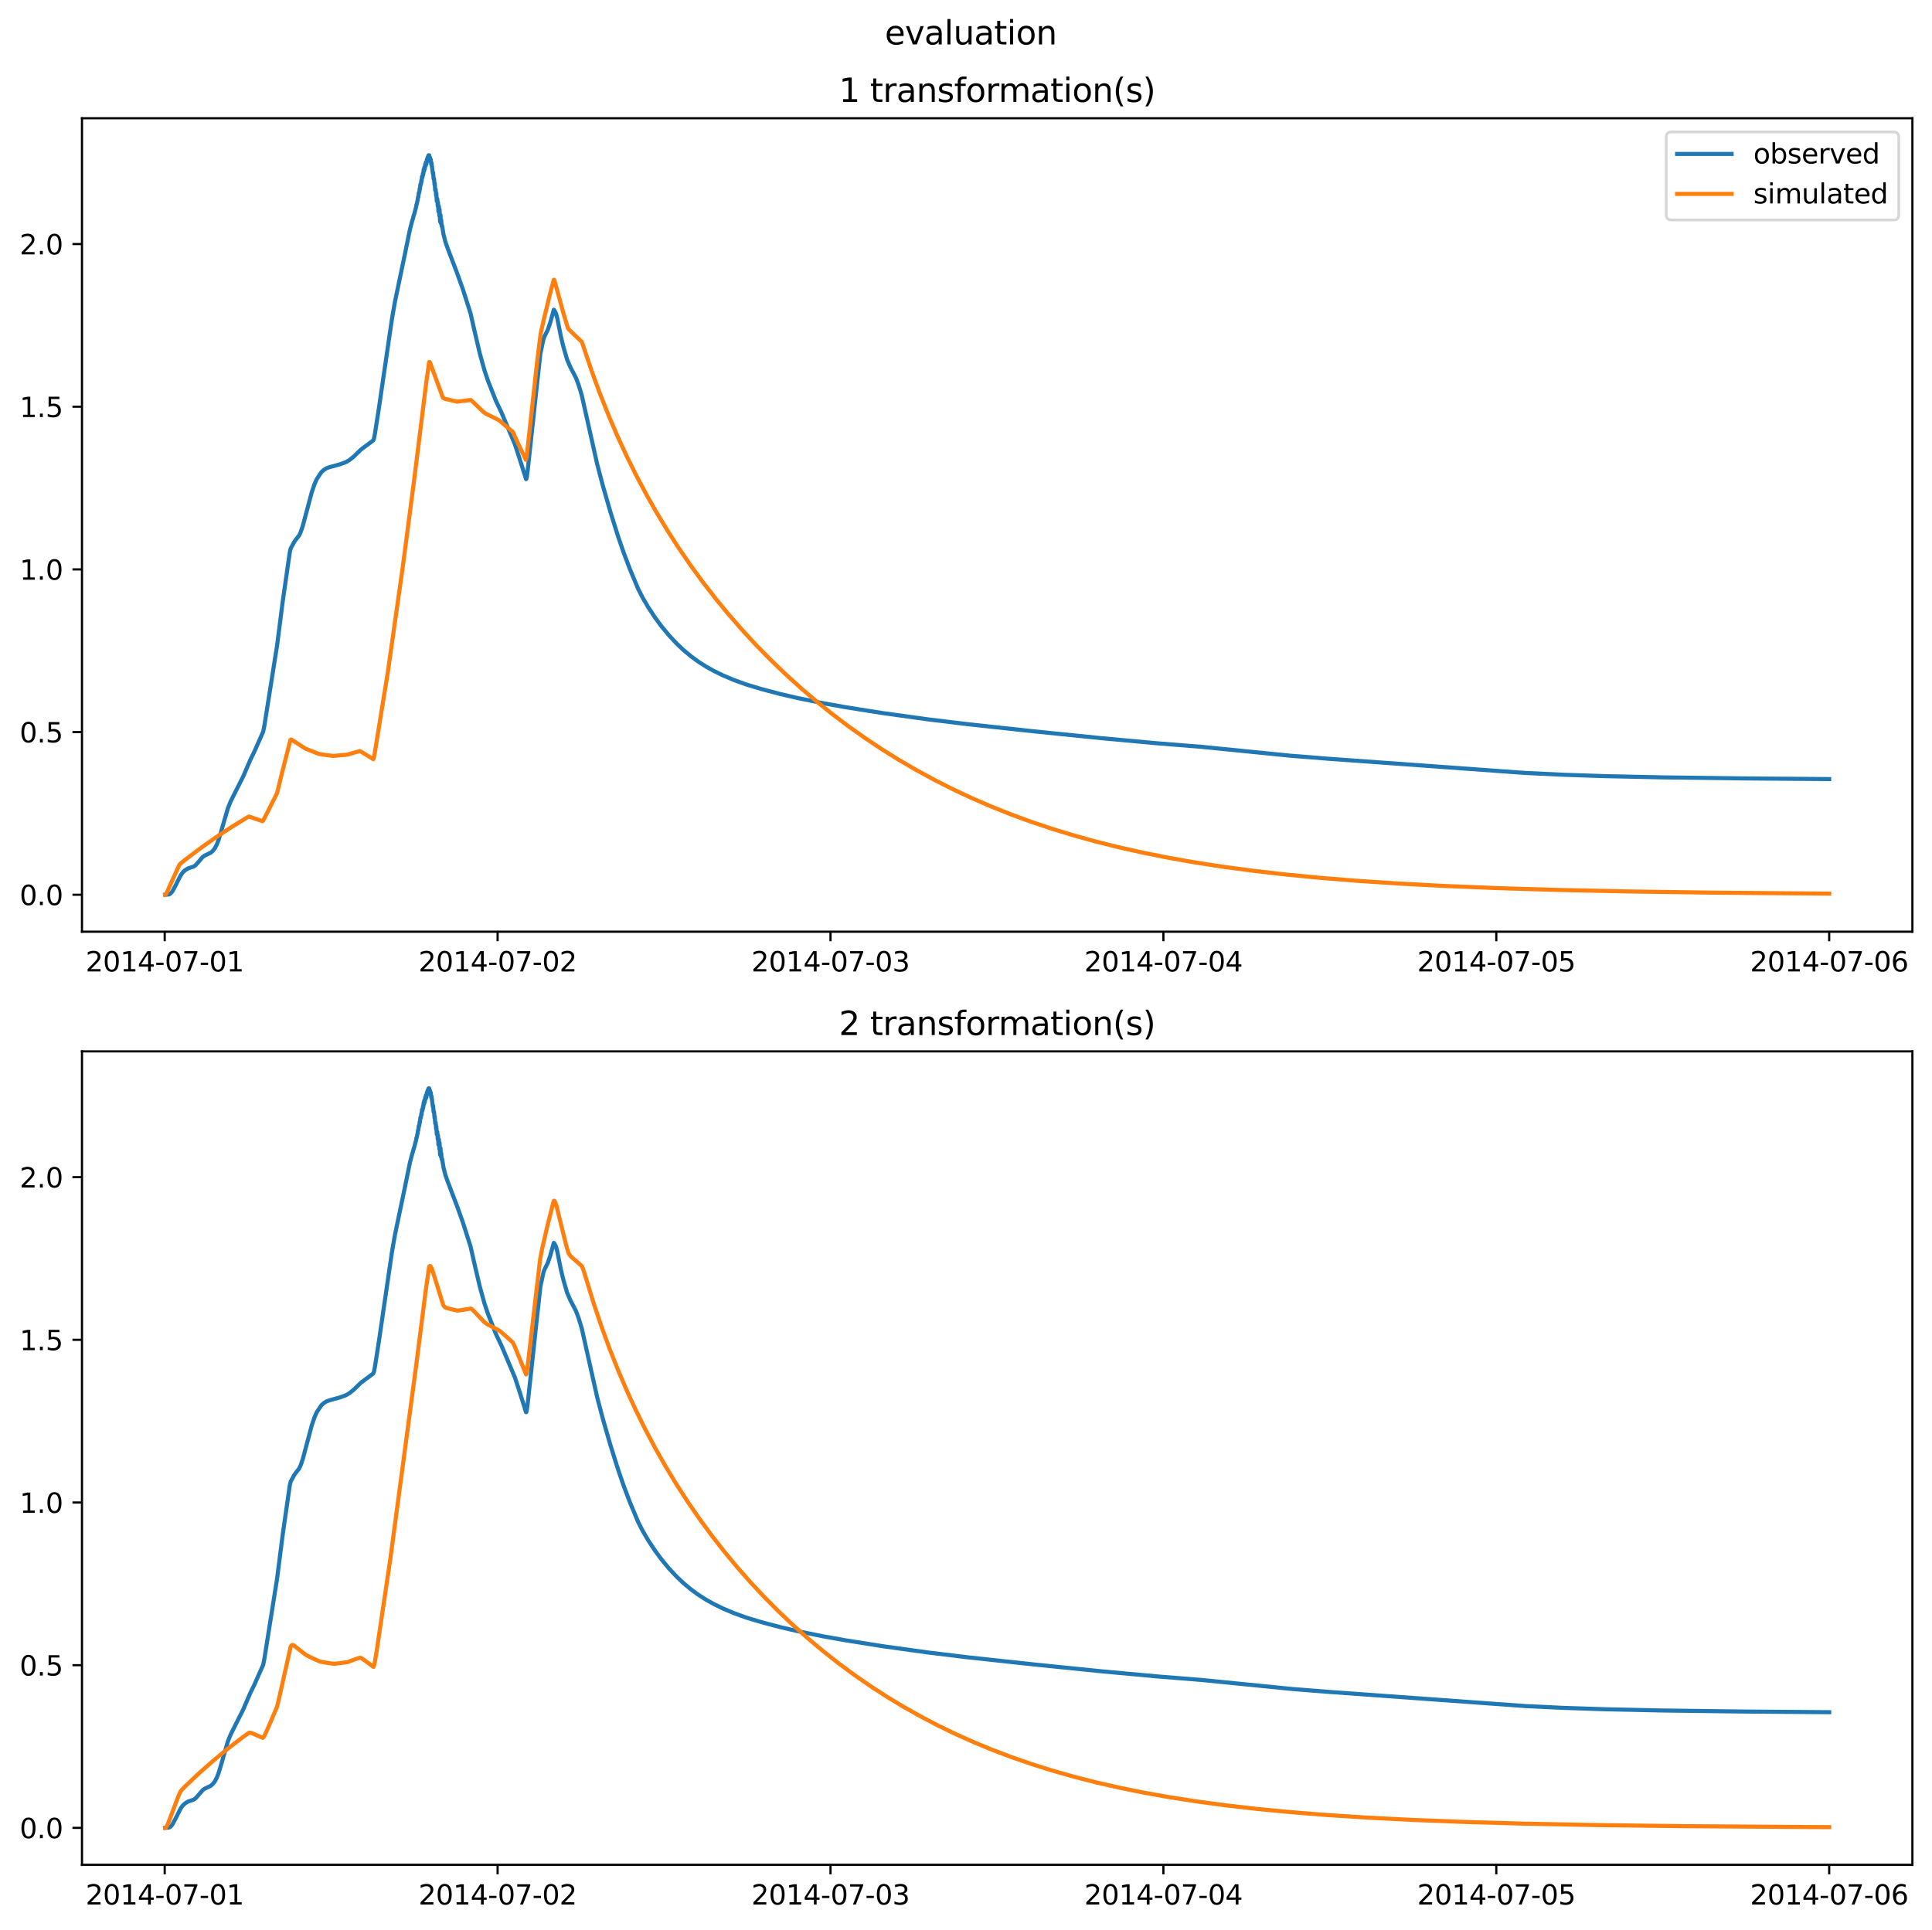<?xml version="1.0" encoding="utf-8" standalone="no"?>
<!DOCTYPE svg PUBLIC "-//W3C//DTD SVG 1.1//EN"
  "http://www.w3.org/Graphics/SVG/1.1/DTD/svg11.dtd">
<svg xmlns:xlink="http://www.w3.org/1999/xlink" width="709.427pt" height="708.798pt" viewBox="0 0 709.427 708.798" xmlns="http://www.w3.org/2000/svg" version="1.1">
 <defs>
  <style type="text/css">*{stroke-linejoin: round; stroke-linecap: butt}</style>
 </defs>
 <g id="figure_1">
  <g id="patch_1">
   <path d="M 0 708.798 
L 709.427 708.798 
L 709.427 0 
L 0 0 
z
" style="fill: #ffffff"/>
  </g>
  <g id="axes_1">
   <g id="patch_2">
    <path d="M 30.103 342.2 
L 702.227 342.2 
L 702.227 43.44 
L 30.103 43.44 
z
" style="fill: #ffffff"/>
   </g>
   <g id="matplotlib.axis_1">
    <g id="xtick_1">
     <g id="line2d_1">
      <defs>
       <path id="mcf77286327" d="M 0 0 
L 0 3.5 
" style="stroke: #000000; stroke-width: 0.8"/>
      </defs>
      <g>
       <use xlink:href="#mcf77286327" x="60.484" y="342.2" style="stroke: #000000; stroke-width: 0.8"/>
      </g>
     </g>
     <g id="text_1">
      <!-- 2014-07-01 -->
      <g transform="translate(31.427 356.798) scale(0.1 -0.1)">
       <defs>
        <path id="DejaVuSans-32" d="M 1228 531 
L 3431 531 
L 3431 0 
L 469 0 
L 469 531 
Q 828 903 1448 1529 
Q 2069 2156 2228 2338 
Q 2531 2678 2651 2914 
Q 2772 3150 2772 3378 
Q 2772 3750 2511 3984 
Q 2250 4219 1831 4219 
Q 1534 4219 1204 4116 
Q 875 4013 500 3803 
L 500 4441 
Q 881 4594 1212 4672 
Q 1544 4750 1819 4750 
Q 2544 4750 2975 4387 
Q 3406 4025 3406 3419 
Q 3406 3131 3298 2873 
Q 3191 2616 2906 2266 
Q 2828 2175 2409 1742 
Q 1991 1309 1228 531 
z
" transform="scale(0.016)"/>
        <path id="DejaVuSans-30" d="M 2034 4250 
Q 1547 4250 1301 3770 
Q 1056 3291 1056 2328 
Q 1056 1369 1301 889 
Q 1547 409 2034 409 
Q 2525 409 2770 889 
Q 3016 1369 3016 2328 
Q 3016 3291 2770 3770 
Q 2525 4250 2034 4250 
z
M 2034 4750 
Q 2819 4750 3233 4129 
Q 3647 3509 3647 2328 
Q 3647 1150 3233 529 
Q 2819 -91 2034 -91 
Q 1250 -91 836 529 
Q 422 1150 422 2328 
Q 422 3509 836 4129 
Q 1250 4750 2034 4750 
z
" transform="scale(0.016)"/>
        <path id="DejaVuSans-31" d="M 794 531 
L 1825 531 
L 1825 4091 
L 703 3866 
L 703 4441 
L 1819 4666 
L 2450 4666 
L 2450 531 
L 3481 531 
L 3481 0 
L 794 0 
L 794 531 
z
" transform="scale(0.016)"/>
        <path id="DejaVuSans-34" d="M 2419 4116 
L 825 1625 
L 2419 1625 
L 2419 4116 
z
M 2253 4666 
L 3047 4666 
L 3047 1625 
L 3713 1625 
L 3713 1100 
L 3047 1100 
L 3047 0 
L 2419 0 
L 2419 1100 
L 313 1100 
L 313 1709 
L 2253 4666 
z
" transform="scale(0.016)"/>
        <path id="DejaVuSans-2d" d="M 313 2009 
L 1997 2009 
L 1997 1497 
L 313 1497 
L 313 2009 
z
" transform="scale(0.016)"/>
        <path id="DejaVuSans-37" d="M 525 4666 
L 3525 4666 
L 3525 4397 
L 1831 0 
L 1172 0 
L 2766 4134 
L 525 4134 
L 525 4666 
z
" transform="scale(0.016)"/>
       </defs>
       <use xlink:href="#DejaVuSans-32"/>
       <use xlink:href="#DejaVuSans-30" x="63.623"/>
       <use xlink:href="#DejaVuSans-31" x="127.246"/>
       <use xlink:href="#DejaVuSans-34" x="190.869"/>
       <use xlink:href="#DejaVuSans-2d" x="254.492"/>
       <use xlink:href="#DejaVuSans-30" x="290.576"/>
       <use xlink:href="#DejaVuSans-37" x="354.199"/>
       <use xlink:href="#DejaVuSans-2d" x="417.822"/>
       <use xlink:href="#DejaVuSans-30" x="453.906"/>
       <use xlink:href="#DejaVuSans-31" x="517.529"/>
      </g>
     </g>
    </g>
    <g id="xtick_2">
     <g id="line2d_2">
      <g>
       <use xlink:href="#mcf77286327" x="182.723" y="342.2" style="stroke: #000000; stroke-width: 0.8"/>
      </g>
     </g>
     <g id="text_2">
      <!-- 2014-07-02 -->
      <g transform="translate(153.665 356.798) scale(0.1 -0.1)">
       <use xlink:href="#DejaVuSans-32"/>
       <use xlink:href="#DejaVuSans-30" x="63.623"/>
       <use xlink:href="#DejaVuSans-31" x="127.246"/>
       <use xlink:href="#DejaVuSans-34" x="190.869"/>
       <use xlink:href="#DejaVuSans-2d" x="254.492"/>
       <use xlink:href="#DejaVuSans-30" x="290.576"/>
       <use xlink:href="#DejaVuSans-37" x="354.199"/>
       <use xlink:href="#DejaVuSans-2d" x="417.822"/>
       <use xlink:href="#DejaVuSans-30" x="453.906"/>
       <use xlink:href="#DejaVuSans-32" x="517.529"/>
      </g>
     </g>
    </g>
    <g id="xtick_3">
     <g id="line2d_3">
      <g>
       <use xlink:href="#mcf77286327" x="304.961" y="342.2" style="stroke: #000000; stroke-width: 0.8"/>
      </g>
     </g>
     <g id="text_3">
      <!-- 2014-07-03 -->
      <g transform="translate(275.903 356.798) scale(0.1 -0.1)">
       <defs>
        <path id="DejaVuSans-33" d="M 2597 2516 
Q 3050 2419 3304 2112 
Q 3559 1806 3559 1356 
Q 3559 666 3084 287 
Q 2609 -91 1734 -91 
Q 1441 -91 1130 -33 
Q 819 25 488 141 
L 488 750 
Q 750 597 1062 519 
Q 1375 441 1716 441 
Q 2309 441 2620 675 
Q 2931 909 2931 1356 
Q 2931 1769 2642 2001 
Q 2353 2234 1838 2234 
L 1294 2234 
L 1294 2753 
L 1863 2753 
Q 2328 2753 2575 2939 
Q 2822 3125 2822 3475 
Q 2822 3834 2567 4026 
Q 2313 4219 1838 4219 
Q 1578 4219 1281 4162 
Q 984 4106 628 3988 
L 628 4550 
Q 988 4650 1302 4700 
Q 1616 4750 1894 4750 
Q 2613 4750 3031 4423 
Q 3450 4097 3450 3541 
Q 3450 3153 3228 2886 
Q 3006 2619 2597 2516 
z
" transform="scale(0.016)"/>
       </defs>
       <use xlink:href="#DejaVuSans-32"/>
       <use xlink:href="#DejaVuSans-30" x="63.623"/>
       <use xlink:href="#DejaVuSans-31" x="127.246"/>
       <use xlink:href="#DejaVuSans-34" x="190.869"/>
       <use xlink:href="#DejaVuSans-2d" x="254.492"/>
       <use xlink:href="#DejaVuSans-30" x="290.576"/>
       <use xlink:href="#DejaVuSans-37" x="354.199"/>
       <use xlink:href="#DejaVuSans-2d" x="417.822"/>
       <use xlink:href="#DejaVuSans-30" x="453.906"/>
       <use xlink:href="#DejaVuSans-33" x="517.529"/>
      </g>
     </g>
    </g>
    <g id="xtick_4">
     <g id="line2d_4">
      <g>
       <use xlink:href="#mcf77286327" x="427.199" y="342.2" style="stroke: #000000; stroke-width: 0.8"/>
      </g>
     </g>
     <g id="text_4">
      <!-- 2014-07-04 -->
      <g transform="translate(398.141 356.798) scale(0.1 -0.1)">
       <use xlink:href="#DejaVuSans-32"/>
       <use xlink:href="#DejaVuSans-30" x="63.623"/>
       <use xlink:href="#DejaVuSans-31" x="127.246"/>
       <use xlink:href="#DejaVuSans-34" x="190.869"/>
       <use xlink:href="#DejaVuSans-2d" x="254.492"/>
       <use xlink:href="#DejaVuSans-30" x="290.576"/>
       <use xlink:href="#DejaVuSans-37" x="354.199"/>
       <use xlink:href="#DejaVuSans-2d" x="417.822"/>
       <use xlink:href="#DejaVuSans-30" x="453.906"/>
       <use xlink:href="#DejaVuSans-34" x="517.529"/>
      </g>
     </g>
    </g>
    <g id="xtick_5">
     <g id="line2d_5">
      <g>
       <use xlink:href="#mcf77286327" x="549.437" y="342.2" style="stroke: #000000; stroke-width: 0.8"/>
      </g>
     </g>
     <g id="text_5">
      <!-- 2014-07-05 -->
      <g transform="translate(520.38 356.798) scale(0.1 -0.1)">
       <defs>
        <path id="DejaVuSans-35" d="M 691 4666 
L 3169 4666 
L 3169 4134 
L 1269 4134 
L 1269 2991 
Q 1406 3038 1543 3061 
Q 1681 3084 1819 3084 
Q 2600 3084 3056 2656 
Q 3513 2228 3513 1497 
Q 3513 744 3044 326 
Q 2575 -91 1722 -91 
Q 1428 -91 1123 -41 
Q 819 9 494 109 
L 494 744 
Q 775 591 1075 516 
Q 1375 441 1709 441 
Q 2250 441 2565 725 
Q 2881 1009 2881 1497 
Q 2881 1984 2565 2268 
Q 2250 2553 1709 2553 
Q 1456 2553 1204 2497 
Q 953 2441 691 2322 
L 691 4666 
z
" transform="scale(0.016)"/>
       </defs>
       <use xlink:href="#DejaVuSans-32"/>
       <use xlink:href="#DejaVuSans-30" x="63.623"/>
       <use xlink:href="#DejaVuSans-31" x="127.246"/>
       <use xlink:href="#DejaVuSans-34" x="190.869"/>
       <use xlink:href="#DejaVuSans-2d" x="254.492"/>
       <use xlink:href="#DejaVuSans-30" x="290.576"/>
       <use xlink:href="#DejaVuSans-37" x="354.199"/>
       <use xlink:href="#DejaVuSans-2d" x="417.822"/>
       <use xlink:href="#DejaVuSans-30" x="453.906"/>
       <use xlink:href="#DejaVuSans-35" x="517.529"/>
      </g>
     </g>
    </g>
    <g id="xtick_6">
     <g id="line2d_6">
      <g>
       <use xlink:href="#mcf77286327" x="671.676" y="342.2" style="stroke: #000000; stroke-width: 0.8"/>
      </g>
     </g>
     <g id="text_6">
      <!-- 2014-07-06 -->
      <g transform="translate(642.618 356.798) scale(0.1 -0.1)">
       <defs>
        <path id="DejaVuSans-36" d="M 2113 2584 
Q 1688 2584 1439 2293 
Q 1191 2003 1191 1497 
Q 1191 994 1439 701 
Q 1688 409 2113 409 
Q 2538 409 2786 701 
Q 3034 994 3034 1497 
Q 3034 2003 2786 2293 
Q 2538 2584 2113 2584 
z
M 3366 4563 
L 3366 3988 
Q 3128 4100 2886 4159 
Q 2644 4219 2406 4219 
Q 1781 4219 1451 3797 
Q 1122 3375 1075 2522 
Q 1259 2794 1537 2939 
Q 1816 3084 2150 3084 
Q 2853 3084 3261 2657 
Q 3669 2231 3669 1497 
Q 3669 778 3244 343 
Q 2819 -91 2113 -91 
Q 1303 -91 875 529 
Q 447 1150 447 2328 
Q 447 3434 972 4092 
Q 1497 4750 2381 4750 
Q 2619 4750 2861 4703 
Q 3103 4656 3366 4563 
z
" transform="scale(0.016)"/>
       </defs>
       <use xlink:href="#DejaVuSans-32"/>
       <use xlink:href="#DejaVuSans-30" x="63.623"/>
       <use xlink:href="#DejaVuSans-31" x="127.246"/>
       <use xlink:href="#DejaVuSans-34" x="190.869"/>
       <use xlink:href="#DejaVuSans-2d" x="254.492"/>
       <use xlink:href="#DejaVuSans-30" x="290.576"/>
       <use xlink:href="#DejaVuSans-37" x="354.199"/>
       <use xlink:href="#DejaVuSans-2d" x="417.822"/>
       <use xlink:href="#DejaVuSans-30" x="453.906"/>
       <use xlink:href="#DejaVuSans-36" x="517.529"/>
      </g>
     </g>
    </g>
   </g>
   <g id="matplotlib.axis_2">
    <g id="ytick_1">
     <g id="line2d_7">
      <defs>
       <path id="me3512e1241" d="M 0 0 
L -3.5 0 
" style="stroke: #000000; stroke-width: 0.8"/>
      </defs>
      <g>
       <use xlink:href="#me3512e1241" x="30.103" y="328.625" style="stroke: #000000; stroke-width: 0.8"/>
      </g>
     </g>
     <g id="text_7">
      <!-- 0.0 -->
      <g transform="translate(7.2 332.425) scale(0.1 -0.1)">
       <defs>
        <path id="DejaVuSans-2e" d="M 684 794 
L 1344 794 
L 1344 0 
L 684 0 
L 684 794 
z
" transform="scale(0.016)"/>
       </defs>
       <use xlink:href="#DejaVuSans-30"/>
       <use xlink:href="#DejaVuSans-2e" x="63.623"/>
       <use xlink:href="#DejaVuSans-30" x="95.41"/>
      </g>
     </g>
    </g>
    <g id="ytick_2">
     <g id="line2d_8">
      <g>
       <use xlink:href="#me3512e1241" x="30.103" y="268.877" style="stroke: #000000; stroke-width: 0.8"/>
      </g>
     </g>
     <g id="text_8">
      <!-- 0.5 -->
      <g transform="translate(7.2 272.676) scale(0.1 -0.1)">
       <use xlink:href="#DejaVuSans-30"/>
       <use xlink:href="#DejaVuSans-2e" x="63.623"/>
       <use xlink:href="#DejaVuSans-35" x="95.41"/>
      </g>
     </g>
    </g>
    <g id="ytick_3">
     <g id="line2d_9">
      <g>
       <use xlink:href="#me3512e1241" x="30.103" y="209.128" style="stroke: #000000; stroke-width: 0.8"/>
      </g>
     </g>
     <g id="text_9">
      <!-- 1.0 -->
      <g transform="translate(7.2 212.927) scale(0.1 -0.1)">
       <use xlink:href="#DejaVuSans-31"/>
       <use xlink:href="#DejaVuSans-2e" x="63.623"/>
       <use xlink:href="#DejaVuSans-30" x="95.41"/>
      </g>
     </g>
    </g>
    <g id="ytick_4">
     <g id="line2d_10">
      <g>
       <use xlink:href="#me3512e1241" x="30.103" y="149.379" style="stroke: #000000; stroke-width: 0.8"/>
      </g>
     </g>
     <g id="text_10">
      <!-- 1.5 -->
      <g transform="translate(7.2 153.178) scale(0.1 -0.1)">
       <use xlink:href="#DejaVuSans-31"/>
       <use xlink:href="#DejaVuSans-2e" x="63.623"/>
       <use xlink:href="#DejaVuSans-35" x="95.41"/>
      </g>
     </g>
    </g>
    <g id="ytick_5">
     <g id="line2d_11">
      <g>
       <use xlink:href="#me3512e1241" x="30.103" y="89.63" style="stroke: #000000; stroke-width: 0.8"/>
      </g>
     </g>
     <g id="text_11">
      <!-- 2.0 -->
      <g transform="translate(7.2 93.429) scale(0.1 -0.1)">
       <use xlink:href="#DejaVuSans-32"/>
       <use xlink:href="#DejaVuSans-2e" x="63.623"/>
       <use xlink:href="#DejaVuSans-30" x="95.41"/>
      </g>
     </g>
    </g>
   </g>
   <g id="line2d_12">
    <path d="M 60.654 328.613 
L 62.012 328.518 
L 62.522 328.26 
L 63.031 327.749 
L 63.54 326.968 
L 64.389 325.367 
L 66.342 321.473 
L 67.106 320.426 
L 67.955 319.634 
L 69.058 318.951 
L 70.077 318.608 
L 71.18 318.241 
L 71.859 317.731 
L 72.708 316.765 
L 74.491 314.69 
L 75.255 314.194 
L 77.377 313.191 
L 78.226 312.422 
L 78.905 311.516 
L 79.584 310.236 
L 80.348 308.251 
L 81.367 304.821 
L 83.659 296.905 
L 84.677 294.386 
L 86.121 291.486 
L 89.346 285.081 
L 90.62 282.096 
L 91.978 278.952 
L 93.336 276.204 
L 96.647 268.704 
L 97.071 266.575 
L 101.74 237.115 
L 103.862 220.538 
L 106.409 202.829 
L 106.748 201.416 
L 108.022 199.073 
L 108.616 198.207 
L 109.804 196.721 
L 110.483 195.24 
L 111.247 192.924 
L 112.436 188.457 
L 114.473 180.803 
L 115.492 177.82 
L 116.341 175.911 
L 118.038 173.386 
L 118.887 172.609 
L 119.821 172.026 
L 120.924 171.603 
L 124.829 170.529 
L 127.121 169.679 
L 128.395 168.901 
L 129.838 167.741 
L 131.281 166.342 
L 132.554 165.107 
L 137.053 161.75 
L 137.308 161.136 
L 137.647 159.446 
L 139.09 150.196 
L 143.929 117.09 
L 145.033 110.77 
L 148.683 93.317 
L 150.55 84.19 
L 151.399 80.943 
L 151.569 80.51 
L 151.993 78.86 
L 152.078 78.771 
L 152.503 77.096 
L 152.672 76.439 
L 152.757 76.172 
L 152.927 75.143 
L 153.012 75.114 
L 153.267 73.807 
L 153.352 73.591 
L 153.521 72.307 
L 153.606 72.389 
L 153.776 70.841 
L 153.861 70.884 
L 153.946 70.729 
L 154.116 69.243 
L 154.2 69.512 
L 154.37 67.734 
L 154.455 67.97 
L 154.54 67.83 
L 154.71 66.273 
L 154.795 66.724 
L 154.964 64.834 
L 155.049 65.28 
L 155.134 65.146 
L 155.304 63.688 
L 155.389 64.224 
L 155.559 62.299 
L 155.644 62.915 
L 155.728 62.832 
L 155.813 61.454 
L 155.898 61.515 
L 155.983 62.084 
L 156.153 60.285 
L 156.238 60.978 
L 156.323 60.875 
L 156.407 59.541 
L 156.492 59.738 
L 156.577 60.287 
L 156.747 58.562 
L 156.832 59.362 
L 156.917 59.038 
L 157.002 57.781 
L 157.171 58.61 
L 157.341 57.045 
L 157.426 57.937 
L 157.511 57.671 
L 157.596 57.02 
L 157.766 58.462 
L 157.851 57.798 
L 157.935 57.961 
L 158.02 59.079 
L 158.105 58.924 
L 158.19 58.628 
L 158.36 60.359 
L 158.445 59.885 
L 158.954 63.791 
L 159.039 63.424 
L 159.209 65.671 
L 159.294 65.531 
L 159.379 65.623 
L 159.548 67.814 
L 159.633 67.334 
L 159.803 69.878 
L 159.888 69.505 
L 159.973 69.55 
L 160.143 71.882 
L 160.227 71.076 
L 160.397 73.928 
L 160.482 73.197 
L 160.567 72.999 
L 160.737 75.654 
L 160.822 74.292 
L 160.991 77.704 
L 161.161 75.799 
L 161.331 79.247 
L 161.416 76.987 
L 161.586 81.416 
L 161.671 79.78 
L 161.755 78.981 
L 161.925 82.09 
L 162.01 80.789 
L 162.18 83.058 
L 162.265 82.785 
L 162.35 83.011 
L 162.859 86.105 
L 163.538 88.799 
L 164.387 91.223 
L 167.867 100.366 
L 169.99 106.327 
L 172.791 115.115 
L 174.149 121.146 
L 176.186 129.834 
L 177.884 135.969 
L 179.157 139.777 
L 182.128 147.305 
L 184.166 151.569 
L 189.089 163.239 
L 190.617 167.92 
L 193.164 175.971 
L 193.249 175.933 
L 193.419 175.359 
L 193.758 172.827 
L 196.05 151.732 
L 196.984 142.953 
L 197.323 139.952 
L 198.427 129.883 
L 199.615 124.36 
L 200.125 123.168 
L 201.143 121.146 
L 202.077 118.382 
L 203.35 113.779 
L 203.435 113.812 
L 203.945 114.678 
L 204.199 115.28 
L 204.624 116.88 
L 205.982 123.689 
L 206.916 127.511 
L 208.274 132.16 
L 209.462 134.89 
L 211.5 138.792 
L 212.518 141.542 
L 213.622 145.192 
L 219.309 170.592 
L 221.347 178.328 
L 224.148 188.053 
L 226.864 196.726 
L 228.986 202.926 
L 231.278 208.986 
L 234.334 216.3 
L 235.947 219.466 
L 237.985 222.957 
L 240.531 226.821 
L 242.823 229.934 
L 245.624 233.331 
L 248.341 236.246 
L 250.887 238.673 
L 253.774 241.082 
L 256.575 243.117 
L 259.376 244.893 
L 262.178 246.454 
L 265.573 248.108 
L 269.563 249.79 
L 274.062 251.409 
L 279.495 253.05 
L 286.54 254.911 
L 292.992 256.4 
L 301.905 258.215 
L 310.309 259.713 
L 323.976 261.885 
L 340.868 264.227 
L 355.469 265.999 
L 379.577 268.602 
L 404.449 271.124 
L 424.992 273.005 
L 441.291 274.312 
L 474.312 277.609 
L 487.724 278.669 
L 560.218 283.899 
L 574.055 284.552 
L 589.165 285.058 
L 610.726 285.521 
L 640.777 285.906 
L 671.676 286.142 
L 671.676 286.142 
" clip-path="url(#p8acd50eaec)" style="fill: none; stroke: #1f77b4; stroke-width: 1.5; stroke-linecap: square"/>
   </g>
   <g id="line2d_13">
    <path d="M 60.654 328.62 
L 60.824 328.569 
L 61.079 328.2 
L 62.182 325.73 
L 65.832 317.681 
L 66.257 317.188 
L 68.634 315.296 
L 73.982 311.266 
L 79.499 307.384 
L 85.272 303.595 
L 91.214 299.961 
L 91.553 299.933 
L 92.657 300.319 
L 96.392 301.615 
L 96.647 301.335 
L 97.58 299.574 
L 101.74 291.296 
L 103.692 283.33 
L 106.663 271.721 
L 106.918 271.623 
L 107.427 271.91 
L 112.096 274.925 
L 116.935 276.862 
L 119.312 277.258 
L 122.368 277.643 
L 127.461 277.174 
L 132.13 275.857 
L 132.639 276.117 
L 137.053 278.827 
L 137.223 278.535 
L 137.562 276.838 
L 142.401 246.938 
L 147.919 208.047 
L 151.908 177.545 
L 153.267 166.751 
L 156.492 140.733 
L 157.596 132.95 
L 157.766 132.949 
L 158.105 133.717 
L 162.604 145.989 
L 162.944 146.324 
L 163.793 146.576 
L 167.867 147.532 
L 169.395 147.322 
L 172.876 146.908 
L 173.385 147.344 
L 177.545 151.331 
L 178.309 151.892 
L 181.874 153.646 
L 183.402 154.482 
L 188.325 158.652 
L 190.278 162.978 
L 193.079 168.886 
L 193.164 168.847 
L 193.334 168.118 
L 193.843 163.746 
L 197.238 132.788 
L 198.512 122.613 
L 199.615 117.676 
L 202.247 106.837 
L 203.35 102.764 
L 203.435 102.741 
L 203.605 103.04 
L 204.114 104.85 
L 206.831 114.855 
L 208.529 120.507 
L 208.953 121.089 
L 210.99 123.05 
L 213.622 125.533 
L 214.131 126.971 
L 217.272 136.314 
L 220.243 144.43 
L 223.384 152.358 
L 226.61 159.904 
L 230.005 167.286 
L 233.57 174.502 
L 237.305 181.553 
L 241.125 188.295 
L 245.115 194.894 
L 249.275 201.349 
L 253.604 207.661 
L 258.103 213.83 
L 262.772 219.856 
L 267.61 225.74 
L 272.619 231.479 
L 277.797 237.073 
L 283.145 242.518 
L 288.578 247.733 
L 294.18 252.803 
L 299.868 257.652 
L 305.725 262.353 
L 311.667 266.839 
L 317.779 271.172 
L 323.976 275.293 
L 330.257 279.205 
L 336.709 282.961 
L 343.245 286.511 
L 349.951 289.9 
L 356.827 293.124 
L 363.873 296.179 
L 371.088 299.064 
L 378.474 301.777 
L 386.114 304.346 
L 394.008 306.763 
L 402.157 309.026 
L 410.646 311.152 
L 419.559 313.152 
L 428.897 315.016 
L 438.659 316.737 
L 449.015 318.336 
L 460.051 319.812 
L 471.85 321.165 
L 484.583 322.4 
L 498.505 323.522 
L 513.785 324.527 
L 530.762 325.416 
L 549.947 326.194 
L 572.018 326.86 
L 598.078 327.417 
L 629.826 327.865 
L 670.572 328.206 
L 671.676 328.213 
L 671.676 328.213 
" clip-path="url(#p8acd50eaec)" style="fill: none; stroke: #ff7f0e; stroke-width: 1.5; stroke-linecap: square"/>
   </g>
   <g id="patch_3">
    <path d="M 30.103 342.2 
L 30.103 43.44 
" style="fill: none; stroke: #000000; stroke-width: 0.8; stroke-linejoin: miter; stroke-linecap: square"/>
   </g>
   <g id="patch_4">
    <path d="M 702.227 342.2 
L 702.227 43.44 
" style="fill: none; stroke: #000000; stroke-width: 0.8; stroke-linejoin: miter; stroke-linecap: square"/>
   </g>
   <g id="patch_5">
    <path d="M 30.103 342.2 
L 702.227 342.2 
" style="fill: none; stroke: #000000; stroke-width: 0.8; stroke-linejoin: miter; stroke-linecap: square"/>
   </g>
   <g id="patch_6">
    <path d="M 30.103 43.44 
L 702.227 43.44 
" style="fill: none; stroke: #000000; stroke-width: 0.8; stroke-linejoin: miter; stroke-linecap: square"/>
   </g>
   <g id="text_12">
    <!-- 1 transformation(s) -->
    <g transform="translate(308.05 37.44) scale(0.12 -0.12)">
     <defs>
      <path id="DejaVuSans-20" transform="scale(0.016)"/>
      <path id="DejaVuSans-74" d="M 1172 4494 
L 1172 3500 
L 2356 3500 
L 2356 3053 
L 1172 3053 
L 1172 1153 
Q 1172 725 1289 603 
Q 1406 481 1766 481 
L 2356 481 
L 2356 0 
L 1766 0 
Q 1100 0 847 248 
Q 594 497 594 1153 
L 594 3053 
L 172 3053 
L 172 3500 
L 594 3500 
L 594 4494 
L 1172 4494 
z
" transform="scale(0.016)"/>
      <path id="DejaVuSans-72" d="M 2631 2963 
Q 2534 3019 2420 3045 
Q 2306 3072 2169 3072 
Q 1681 3072 1420 2755 
Q 1159 2438 1159 1844 
L 1159 0 
L 581 0 
L 581 3500 
L 1159 3500 
L 1159 2956 
Q 1341 3275 1631 3429 
Q 1922 3584 2338 3584 
Q 2397 3584 2469 3576 
Q 2541 3569 2628 3553 
L 2631 2963 
z
" transform="scale(0.016)"/>
      <path id="DejaVuSans-61" d="M 2194 1759 
Q 1497 1759 1228 1600 
Q 959 1441 959 1056 
Q 959 750 1161 570 
Q 1363 391 1709 391 
Q 2188 391 2477 730 
Q 2766 1069 2766 1631 
L 2766 1759 
L 2194 1759 
z
M 3341 1997 
L 3341 0 
L 2766 0 
L 2766 531 
Q 2569 213 2275 61 
Q 1981 -91 1556 -91 
Q 1019 -91 701 211 
Q 384 513 384 1019 
Q 384 1609 779 1909 
Q 1175 2209 1959 2209 
L 2766 2209 
L 2766 2266 
Q 2766 2663 2505 2880 
Q 2244 3097 1772 3097 
Q 1472 3097 1187 3025 
Q 903 2953 641 2809 
L 641 3341 
Q 956 3463 1253 3523 
Q 1550 3584 1831 3584 
Q 2591 3584 2966 3190 
Q 3341 2797 3341 1997 
z
" transform="scale(0.016)"/>
      <path id="DejaVuSans-6e" d="M 3513 2113 
L 3513 0 
L 2938 0 
L 2938 2094 
Q 2938 2591 2744 2837 
Q 2550 3084 2163 3084 
Q 1697 3084 1428 2787 
Q 1159 2491 1159 1978 
L 1159 0 
L 581 0 
L 581 3500 
L 1159 3500 
L 1159 2956 
Q 1366 3272 1645 3428 
Q 1925 3584 2291 3584 
Q 2894 3584 3203 3211 
Q 3513 2838 3513 2113 
z
" transform="scale(0.016)"/>
      <path id="DejaVuSans-73" d="M 2834 3397 
L 2834 2853 
Q 2591 2978 2328 3040 
Q 2066 3103 1784 3103 
Q 1356 3103 1142 2972 
Q 928 2841 928 2578 
Q 928 2378 1081 2264 
Q 1234 2150 1697 2047 
L 1894 2003 
Q 2506 1872 2764 1633 
Q 3022 1394 3022 966 
Q 3022 478 2636 193 
Q 2250 -91 1575 -91 
Q 1294 -91 989 -36 
Q 684 19 347 128 
L 347 722 
Q 666 556 975 473 
Q 1284 391 1588 391 
Q 1994 391 2212 530 
Q 2431 669 2431 922 
Q 2431 1156 2273 1281 
Q 2116 1406 1581 1522 
L 1381 1569 
Q 847 1681 609 1914 
Q 372 2147 372 2553 
Q 372 3047 722 3315 
Q 1072 3584 1716 3584 
Q 2034 3584 2315 3537 
Q 2597 3491 2834 3397 
z
" transform="scale(0.016)"/>
      <path id="DejaVuSans-66" d="M 2375 4863 
L 2375 4384 
L 1825 4384 
Q 1516 4384 1395 4259 
Q 1275 4134 1275 3809 
L 1275 3500 
L 2222 3500 
L 2222 3053 
L 1275 3053 
L 1275 0 
L 697 0 
L 697 3053 
L 147 3053 
L 147 3500 
L 697 3500 
L 697 3744 
Q 697 4328 969 4595 
Q 1241 4863 1831 4863 
L 2375 4863 
z
" transform="scale(0.016)"/>
      <path id="DejaVuSans-6f" d="M 1959 3097 
Q 1497 3097 1228 2736 
Q 959 2375 959 1747 
Q 959 1119 1226 758 
Q 1494 397 1959 397 
Q 2419 397 2687 759 
Q 2956 1122 2956 1747 
Q 2956 2369 2687 2733 
Q 2419 3097 1959 3097 
z
M 1959 3584 
Q 2709 3584 3137 3096 
Q 3566 2609 3566 1747 
Q 3566 888 3137 398 
Q 2709 -91 1959 -91 
Q 1206 -91 779 398 
Q 353 888 353 1747 
Q 353 2609 779 3096 
Q 1206 3584 1959 3584 
z
" transform="scale(0.016)"/>
      <path id="DejaVuSans-6d" d="M 3328 2828 
Q 3544 3216 3844 3400 
Q 4144 3584 4550 3584 
Q 5097 3584 5394 3201 
Q 5691 2819 5691 2113 
L 5691 0 
L 5113 0 
L 5113 2094 
Q 5113 2597 4934 2840 
Q 4756 3084 4391 3084 
Q 3944 3084 3684 2787 
Q 3425 2491 3425 1978 
L 3425 0 
L 2847 0 
L 2847 2094 
Q 2847 2600 2669 2842 
Q 2491 3084 2119 3084 
Q 1678 3084 1418 2786 
Q 1159 2488 1159 1978 
L 1159 0 
L 581 0 
L 581 3500 
L 1159 3500 
L 1159 2956 
Q 1356 3278 1631 3431 
Q 1906 3584 2284 3584 
Q 2666 3584 2933 3390 
Q 3200 3197 3328 2828 
z
" transform="scale(0.016)"/>
      <path id="DejaVuSans-69" d="M 603 3500 
L 1178 3500 
L 1178 0 
L 603 0 
L 603 3500 
z
M 603 4863 
L 1178 4863 
L 1178 4134 
L 603 4134 
L 603 4863 
z
" transform="scale(0.016)"/>
      <path id="DejaVuSans-28" d="M 1984 4856 
Q 1566 4138 1362 3434 
Q 1159 2731 1159 2009 
Q 1159 1288 1364 580 
Q 1569 -128 1984 -844 
L 1484 -844 
Q 1016 -109 783 600 
Q 550 1309 550 2009 
Q 550 2706 781 3412 
Q 1013 4119 1484 4856 
L 1984 4856 
z
" transform="scale(0.016)"/>
      <path id="DejaVuSans-29" d="M 513 4856 
L 1013 4856 
Q 1481 4119 1714 3412 
Q 1947 2706 1947 2009 
Q 1947 1309 1714 600 
Q 1481 -109 1013 -844 
L 513 -844 
Q 928 -128 1133 580 
Q 1338 1288 1338 2009 
Q 1338 2731 1133 3434 
Q 928 4138 513 4856 
z
" transform="scale(0.016)"/>
     </defs>
     <use xlink:href="#DejaVuSans-31"/>
     <use xlink:href="#DejaVuSans-20" x="63.623"/>
     <use xlink:href="#DejaVuSans-74" x="95.41"/>
     <use xlink:href="#DejaVuSans-72" x="134.619"/>
     <use xlink:href="#DejaVuSans-61" x="175.732"/>
     <use xlink:href="#DejaVuSans-6e" x="237.012"/>
     <use xlink:href="#DejaVuSans-73" x="300.391"/>
     <use xlink:href="#DejaVuSans-66" x="352.49"/>
     <use xlink:href="#DejaVuSans-6f" x="387.695"/>
     <use xlink:href="#DejaVuSans-72" x="448.877"/>
     <use xlink:href="#DejaVuSans-6d" x="488.24"/>
     <use xlink:href="#DejaVuSans-61" x="585.652"/>
     <use xlink:href="#DejaVuSans-74" x="646.932"/>
     <use xlink:href="#DejaVuSans-69" x="686.141"/>
     <use xlink:href="#DejaVuSans-6f" x="713.924"/>
     <use xlink:href="#DejaVuSans-6e" x="775.105"/>
     <use xlink:href="#DejaVuSans-28" x="838.484"/>
     <use xlink:href="#DejaVuSans-73" x="877.498"/>
     <use xlink:href="#DejaVuSans-29" x="929.598"/>
    </g>
   </g>
   <g id="legend_1">
    <g id="patch_7">
     <path d="M 613.833 80.796 
L 695.227 80.796 
Q 697.227 80.796 697.227 78.796 
L 697.227 50.44 
Q 697.227 48.44 695.227 48.44 
L 613.833 48.44 
Q 611.833 48.44 611.833 50.44 
L 611.833 78.796 
Q 611.833 80.796 613.833 80.796 
z
" style="fill: #ffffff; opacity: 0.8; stroke: #cccccc; stroke-linejoin: miter"/>
    </g>
    <g id="line2d_14">
     <path d="M 615.833 56.538 
L 625.833 56.538 
L 635.833 56.538 
" style="fill: none; stroke: #1f77b4; stroke-width: 1.5; stroke-linecap: square"/>
    </g>
    <g id="text_13">
     <!-- observed -->
     <g transform="translate(643.833 60.038) scale(0.1 -0.1)">
      <defs>
       <path id="DejaVuSans-62" d="M 3116 1747 
Q 3116 2381 2855 2742 
Q 2594 3103 2138 3103 
Q 1681 3103 1420 2742 
Q 1159 2381 1159 1747 
Q 1159 1113 1420 752 
Q 1681 391 2138 391 
Q 2594 391 2855 752 
Q 3116 1113 3116 1747 
z
M 1159 2969 
Q 1341 3281 1617 3432 
Q 1894 3584 2278 3584 
Q 2916 3584 3314 3078 
Q 3713 2572 3713 1747 
Q 3713 922 3314 415 
Q 2916 -91 2278 -91 
Q 1894 -91 1617 61 
Q 1341 213 1159 525 
L 1159 0 
L 581 0 
L 581 4863 
L 1159 4863 
L 1159 2969 
z
" transform="scale(0.016)"/>
       <path id="DejaVuSans-65" d="M 3597 1894 
L 3597 1613 
L 953 1613 
Q 991 1019 1311 708 
Q 1631 397 2203 397 
Q 2534 397 2845 478 
Q 3156 559 3463 722 
L 3463 178 
Q 3153 47 2828 -22 
Q 2503 -91 2169 -91 
Q 1331 -91 842 396 
Q 353 884 353 1716 
Q 353 2575 817 3079 
Q 1281 3584 2069 3584 
Q 2775 3584 3186 3129 
Q 3597 2675 3597 1894 
z
M 3022 2063 
Q 3016 2534 2758 2815 
Q 2500 3097 2075 3097 
Q 1594 3097 1305 2825 
Q 1016 2553 972 2059 
L 3022 2063 
z
" transform="scale(0.016)"/>
       <path id="DejaVuSans-76" d="M 191 3500 
L 800 3500 
L 1894 563 
L 2988 3500 
L 3597 3500 
L 2284 0 
L 1503 0 
L 191 3500 
z
" transform="scale(0.016)"/>
       <path id="DejaVuSans-64" d="M 2906 2969 
L 2906 4863 
L 3481 4863 
L 3481 0 
L 2906 0 
L 2906 525 
Q 2725 213 2448 61 
Q 2172 -91 1784 -91 
Q 1150 -91 751 415 
Q 353 922 353 1747 
Q 353 2572 751 3078 
Q 1150 3584 1784 3584 
Q 2172 3584 2448 3432 
Q 2725 3281 2906 2969 
z
M 947 1747 
Q 947 1113 1208 752 
Q 1469 391 1925 391 
Q 2381 391 2643 752 
Q 2906 1113 2906 1747 
Q 2906 2381 2643 2742 
Q 2381 3103 1925 3103 
Q 1469 3103 1208 2742 
Q 947 2381 947 1747 
z
" transform="scale(0.016)"/>
      </defs>
      <use xlink:href="#DejaVuSans-6f"/>
      <use xlink:href="#DejaVuSans-62" x="61.182"/>
      <use xlink:href="#DejaVuSans-73" x="124.658"/>
      <use xlink:href="#DejaVuSans-65" x="176.758"/>
      <use xlink:href="#DejaVuSans-72" x="238.281"/>
      <use xlink:href="#DejaVuSans-76" x="279.395"/>
      <use xlink:href="#DejaVuSans-65" x="338.574"/>
      <use xlink:href="#DejaVuSans-64" x="400.098"/>
     </g>
    </g>
    <g id="line2d_15">
     <path d="M 615.833 71.217 
L 625.833 71.217 
L 635.833 71.217 
" style="fill: none; stroke: #ff7f0e; stroke-width: 1.5; stroke-linecap: square"/>
    </g>
    <g id="text_14">
     <!-- simulated -->
     <g transform="translate(643.833 74.717) scale(0.1 -0.1)">
      <defs>
       <path id="DejaVuSans-75" d="M 544 1381 
L 544 3500 
L 1119 3500 
L 1119 1403 
Q 1119 906 1312 657 
Q 1506 409 1894 409 
Q 2359 409 2629 706 
Q 2900 1003 2900 1516 
L 2900 3500 
L 3475 3500 
L 3475 0 
L 2900 0 
L 2900 538 
Q 2691 219 2414 64 
Q 2138 -91 1772 -91 
Q 1169 -91 856 284 
Q 544 659 544 1381 
z
M 1991 3584 
L 1991 3584 
z
" transform="scale(0.016)"/>
       <path id="DejaVuSans-6c" d="M 603 4863 
L 1178 4863 
L 1178 0 
L 603 0 
L 603 4863 
z
" transform="scale(0.016)"/>
      </defs>
      <use xlink:href="#DejaVuSans-73"/>
      <use xlink:href="#DejaVuSans-69" x="52.1"/>
      <use xlink:href="#DejaVuSans-6d" x="79.883"/>
      <use xlink:href="#DejaVuSans-75" x="177.295"/>
      <use xlink:href="#DejaVuSans-6c" x="240.674"/>
      <use xlink:href="#DejaVuSans-61" x="268.457"/>
      <use xlink:href="#DejaVuSans-74" x="329.736"/>
      <use xlink:href="#DejaVuSans-65" x="368.945"/>
      <use xlink:href="#DejaVuSans-64" x="430.469"/>
     </g>
    </g>
   </g>
  </g>
  <g id="axes_2">
   <g id="patch_8">
    <path d="M 30.103 684.92 
L 702.227 684.92 
L 702.227 386.16 
L 30.103 386.16 
z
" style="fill: #ffffff"/>
   </g>
   <g id="matplotlib.axis_3">
    <g id="xtick_7">
     <g id="line2d_16">
      <g>
       <use xlink:href="#mcf77286327" x="60.484" y="684.92" style="stroke: #000000; stroke-width: 0.8"/>
      </g>
     </g>
     <g id="text_15">
      <!-- 2014-07-01 -->
      <g transform="translate(31.427 699.518) scale(0.1 -0.1)">
       <use xlink:href="#DejaVuSans-32"/>
       <use xlink:href="#DejaVuSans-30" x="63.623"/>
       <use xlink:href="#DejaVuSans-31" x="127.246"/>
       <use xlink:href="#DejaVuSans-34" x="190.869"/>
       <use xlink:href="#DejaVuSans-2d" x="254.492"/>
       <use xlink:href="#DejaVuSans-30" x="290.576"/>
       <use xlink:href="#DejaVuSans-37" x="354.199"/>
       <use xlink:href="#DejaVuSans-2d" x="417.822"/>
       <use xlink:href="#DejaVuSans-30" x="453.906"/>
       <use xlink:href="#DejaVuSans-31" x="517.529"/>
      </g>
     </g>
    </g>
    <g id="xtick_8">
     <g id="line2d_17">
      <g>
       <use xlink:href="#mcf77286327" x="182.723" y="684.92" style="stroke: #000000; stroke-width: 0.8"/>
      </g>
     </g>
     <g id="text_16">
      <!-- 2014-07-02 -->
      <g transform="translate(153.665 699.518) scale(0.1 -0.1)">
       <use xlink:href="#DejaVuSans-32"/>
       <use xlink:href="#DejaVuSans-30" x="63.623"/>
       <use xlink:href="#DejaVuSans-31" x="127.246"/>
       <use xlink:href="#DejaVuSans-34" x="190.869"/>
       <use xlink:href="#DejaVuSans-2d" x="254.492"/>
       <use xlink:href="#DejaVuSans-30" x="290.576"/>
       <use xlink:href="#DejaVuSans-37" x="354.199"/>
       <use xlink:href="#DejaVuSans-2d" x="417.822"/>
       <use xlink:href="#DejaVuSans-30" x="453.906"/>
       <use xlink:href="#DejaVuSans-32" x="517.529"/>
      </g>
     </g>
    </g>
    <g id="xtick_9">
     <g id="line2d_18">
      <g>
       <use xlink:href="#mcf77286327" x="304.961" y="684.92" style="stroke: #000000; stroke-width: 0.8"/>
      </g>
     </g>
     <g id="text_17">
      <!-- 2014-07-03 -->
      <g transform="translate(275.903 699.518) scale(0.1 -0.1)">
       <use xlink:href="#DejaVuSans-32"/>
       <use xlink:href="#DejaVuSans-30" x="63.623"/>
       <use xlink:href="#DejaVuSans-31" x="127.246"/>
       <use xlink:href="#DejaVuSans-34" x="190.869"/>
       <use xlink:href="#DejaVuSans-2d" x="254.492"/>
       <use xlink:href="#DejaVuSans-30" x="290.576"/>
       <use xlink:href="#DejaVuSans-37" x="354.199"/>
       <use xlink:href="#DejaVuSans-2d" x="417.822"/>
       <use xlink:href="#DejaVuSans-30" x="453.906"/>
       <use xlink:href="#DejaVuSans-33" x="517.529"/>
      </g>
     </g>
    </g>
    <g id="xtick_10">
     <g id="line2d_19">
      <g>
       <use xlink:href="#mcf77286327" x="427.199" y="684.92" style="stroke: #000000; stroke-width: 0.8"/>
      </g>
     </g>
     <g id="text_18">
      <!-- 2014-07-04 -->
      <g transform="translate(398.141 699.518) scale(0.1 -0.1)">
       <use xlink:href="#DejaVuSans-32"/>
       <use xlink:href="#DejaVuSans-30" x="63.623"/>
       <use xlink:href="#DejaVuSans-31" x="127.246"/>
       <use xlink:href="#DejaVuSans-34" x="190.869"/>
       <use xlink:href="#DejaVuSans-2d" x="254.492"/>
       <use xlink:href="#DejaVuSans-30" x="290.576"/>
       <use xlink:href="#DejaVuSans-37" x="354.199"/>
       <use xlink:href="#DejaVuSans-2d" x="417.822"/>
       <use xlink:href="#DejaVuSans-30" x="453.906"/>
       <use xlink:href="#DejaVuSans-34" x="517.529"/>
      </g>
     </g>
    </g>
    <g id="xtick_11">
     <g id="line2d_20">
      <g>
       <use xlink:href="#mcf77286327" x="549.437" y="684.92" style="stroke: #000000; stroke-width: 0.8"/>
      </g>
     </g>
     <g id="text_19">
      <!-- 2014-07-05 -->
      <g transform="translate(520.38 699.518) scale(0.1 -0.1)">
       <use xlink:href="#DejaVuSans-32"/>
       <use xlink:href="#DejaVuSans-30" x="63.623"/>
       <use xlink:href="#DejaVuSans-31" x="127.246"/>
       <use xlink:href="#DejaVuSans-34" x="190.869"/>
       <use xlink:href="#DejaVuSans-2d" x="254.492"/>
       <use xlink:href="#DejaVuSans-30" x="290.576"/>
       <use xlink:href="#DejaVuSans-37" x="354.199"/>
       <use xlink:href="#DejaVuSans-2d" x="417.822"/>
       <use xlink:href="#DejaVuSans-30" x="453.906"/>
       <use xlink:href="#DejaVuSans-35" x="517.529"/>
      </g>
     </g>
    </g>
    <g id="xtick_12">
     <g id="line2d_21">
      <g>
       <use xlink:href="#mcf77286327" x="671.676" y="684.92" style="stroke: #000000; stroke-width: 0.8"/>
      </g>
     </g>
     <g id="text_20">
      <!-- 2014-07-06 -->
      <g transform="translate(642.618 699.518) scale(0.1 -0.1)">
       <use xlink:href="#DejaVuSans-32"/>
       <use xlink:href="#DejaVuSans-30" x="63.623"/>
       <use xlink:href="#DejaVuSans-31" x="127.246"/>
       <use xlink:href="#DejaVuSans-34" x="190.869"/>
       <use xlink:href="#DejaVuSans-2d" x="254.492"/>
       <use xlink:href="#DejaVuSans-30" x="290.576"/>
       <use xlink:href="#DejaVuSans-37" x="354.199"/>
       <use xlink:href="#DejaVuSans-2d" x="417.822"/>
       <use xlink:href="#DejaVuSans-30" x="453.906"/>
       <use xlink:href="#DejaVuSans-36" x="517.529"/>
      </g>
     </g>
    </g>
   </g>
   <g id="matplotlib.axis_4">
    <g id="ytick_6">
     <g id="line2d_22">
      <g>
       <use xlink:href="#me3512e1241" x="30.103" y="671.345" style="stroke: #000000; stroke-width: 0.8"/>
      </g>
     </g>
     <g id="text_21">
      <!-- 0.0 -->
      <g transform="translate(7.2 675.145) scale(0.1 -0.1)">
       <use xlink:href="#DejaVuSans-30"/>
       <use xlink:href="#DejaVuSans-2e" x="63.623"/>
       <use xlink:href="#DejaVuSans-30" x="95.41"/>
      </g>
     </g>
    </g>
    <g id="ytick_7">
     <g id="line2d_23">
      <g>
       <use xlink:href="#me3512e1241" x="30.103" y="611.597" style="stroke: #000000; stroke-width: 0.8"/>
      </g>
     </g>
     <g id="text_22">
      <!-- 0.5 -->
      <g transform="translate(7.2 615.396) scale(0.1 -0.1)">
       <use xlink:href="#DejaVuSans-30"/>
       <use xlink:href="#DejaVuSans-2e" x="63.623"/>
       <use xlink:href="#DejaVuSans-35" x="95.41"/>
      </g>
     </g>
    </g>
    <g id="ytick_8">
     <g id="line2d_24">
      <g>
       <use xlink:href="#me3512e1241" x="30.103" y="551.848" style="stroke: #000000; stroke-width: 0.8"/>
      </g>
     </g>
     <g id="text_23">
      <!-- 1.0 -->
      <g transform="translate(7.2 555.647) scale(0.1 -0.1)">
       <use xlink:href="#DejaVuSans-31"/>
       <use xlink:href="#DejaVuSans-2e" x="63.623"/>
       <use xlink:href="#DejaVuSans-30" x="95.41"/>
      </g>
     </g>
    </g>
    <g id="ytick_9">
     <g id="line2d_25">
      <g>
       <use xlink:href="#me3512e1241" x="30.103" y="492.099" style="stroke: #000000; stroke-width: 0.8"/>
      </g>
     </g>
     <g id="text_24">
      <!-- 1.5 -->
      <g transform="translate(7.2 495.898) scale(0.1 -0.1)">
       <use xlink:href="#DejaVuSans-31"/>
       <use xlink:href="#DejaVuSans-2e" x="63.623"/>
       <use xlink:href="#DejaVuSans-35" x="95.41"/>
      </g>
     </g>
    </g>
    <g id="ytick_10">
     <g id="line2d_26">
      <g>
       <use xlink:href="#me3512e1241" x="30.103" y="432.35" style="stroke: #000000; stroke-width: 0.8"/>
      </g>
     </g>
     <g id="text_25">
      <!-- 2.0 -->
      <g transform="translate(7.2 436.149) scale(0.1 -0.1)">
       <use xlink:href="#DejaVuSans-32"/>
       <use xlink:href="#DejaVuSans-2e" x="63.623"/>
       <use xlink:href="#DejaVuSans-30" x="95.41"/>
      </g>
     </g>
    </g>
   </g>
   <g id="line2d_27">
    <path d="M 60.654 671.333 
L 62.012 671.238 
L 62.522 670.98 
L 63.031 670.469 
L 63.54 669.688 
L 64.389 668.087 
L 66.342 664.193 
L 67.106 663.146 
L 67.955 662.354 
L 69.058 661.671 
L 70.077 661.328 
L 71.18 660.961 
L 71.859 660.451 
L 72.708 659.485 
L 74.491 657.41 
L 75.255 656.914 
L 77.377 655.911 
L 78.226 655.142 
L 78.905 654.236 
L 79.584 652.956 
L 80.348 650.971 
L 81.367 647.541 
L 83.659 639.625 
L 84.677 637.106 
L 86.121 634.206 
L 89.346 627.801 
L 90.62 624.816 
L 91.978 621.672 
L 93.336 618.924 
L 96.647 611.424 
L 97.071 609.295 
L 101.74 579.835 
L 103.862 563.258 
L 106.409 545.549 
L 106.748 544.136 
L 108.022 541.793 
L 108.616 540.927 
L 109.804 539.441 
L 110.483 537.96 
L 111.247 535.644 
L 112.436 531.177 
L 114.473 523.523 
L 115.492 520.54 
L 116.341 518.631 
L 118.038 516.106 
L 118.887 515.329 
L 119.821 514.746 
L 120.924 514.323 
L 124.829 513.249 
L 127.121 512.399 
L 128.395 511.621 
L 129.838 510.461 
L 131.281 509.062 
L 132.554 507.827 
L 137.053 504.47 
L 137.308 503.856 
L 137.647 502.166 
L 139.09 492.916 
L 143.929 459.81 
L 145.033 453.49 
L 148.683 436.037 
L 150.55 426.91 
L 151.399 423.663 
L 151.569 423.23 
L 151.993 421.58 
L 152.078 421.491 
L 152.503 419.816 
L 152.672 419.159 
L 152.757 418.892 
L 152.927 417.863 
L 153.012 417.834 
L 153.267 416.527 
L 153.352 416.311 
L 153.521 415.027 
L 153.606 415.109 
L 153.776 413.561 
L 153.861 413.604 
L 153.946 413.449 
L 154.116 411.963 
L 154.2 412.232 
L 154.37 410.454 
L 154.455 410.69 
L 154.54 410.55 
L 154.71 408.993 
L 154.795 409.444 
L 154.964 407.554 
L 155.049 408 
L 155.134 407.866 
L 155.304 406.408 
L 155.389 406.944 
L 155.559 405.019 
L 155.644 405.635 
L 155.728 405.552 
L 155.813 404.174 
L 155.898 404.235 
L 155.983 404.804 
L 156.153 403.005 
L 156.238 403.698 
L 156.323 403.595 
L 156.407 402.261 
L 156.492 402.458 
L 156.577 403.007 
L 156.747 401.282 
L 156.832 402.082 
L 156.917 401.758 
L 157.002 400.501 
L 157.171 401.33 
L 157.341 399.765 
L 157.426 400.657 
L 157.511 400.391 
L 157.596 399.74 
L 157.766 401.182 
L 157.851 400.518 
L 157.935 400.681 
L 158.02 401.799 
L 158.105 401.644 
L 158.19 401.348 
L 158.36 403.079 
L 158.445 402.605 
L 158.954 406.511 
L 159.039 406.144 
L 159.209 408.391 
L 159.294 408.251 
L 159.379 408.343 
L 159.548 410.534 
L 159.633 410.054 
L 159.803 412.598 
L 159.888 412.225 
L 159.973 412.27 
L 160.143 414.602 
L 160.227 413.796 
L 160.397 416.648 
L 160.482 415.917 
L 160.567 415.719 
L 160.737 418.374 
L 160.822 417.012 
L 160.991 420.424 
L 161.161 418.519 
L 161.331 421.967 
L 161.416 419.707 
L 161.586 424.136 
L 161.671 422.5 
L 161.755 421.701 
L 161.925 424.81 
L 162.01 423.509 
L 162.18 425.778 
L 162.265 425.505 
L 162.35 425.731 
L 162.859 428.825 
L 163.538 431.519 
L 164.387 433.943 
L 167.867 443.086 
L 169.99 449.047 
L 172.791 457.835 
L 174.149 463.866 
L 176.186 472.554 
L 177.884 478.689 
L 179.157 482.497 
L 182.128 490.025 
L 184.166 494.289 
L 189.089 505.959 
L 190.617 510.64 
L 193.164 518.691 
L 193.249 518.653 
L 193.419 518.079 
L 193.758 515.547 
L 196.05 494.452 
L 196.984 485.673 
L 197.323 482.672 
L 198.427 472.603 
L 199.615 467.08 
L 200.125 465.888 
L 201.143 463.866 
L 202.077 461.102 
L 203.35 456.499 
L 203.435 456.532 
L 203.945 457.398 
L 204.199 458 
L 204.624 459.6 
L 205.982 466.409 
L 206.916 470.231 
L 208.274 474.88 
L 209.462 477.61 
L 211.5 481.512 
L 212.518 484.262 
L 213.622 487.912 
L 219.309 513.312 
L 221.347 521.048 
L 224.148 530.773 
L 226.864 539.446 
L 228.986 545.646 
L 231.278 551.706 
L 234.334 559.02 
L 235.947 562.186 
L 237.985 565.677 
L 240.531 569.541 
L 242.823 572.654 
L 245.624 576.051 
L 248.341 578.966 
L 250.887 581.393 
L 253.774 583.802 
L 256.575 585.837 
L 259.376 587.613 
L 262.178 589.174 
L 265.573 590.828 
L 269.563 592.51 
L 274.062 594.129 
L 279.495 595.77 
L 286.54 597.631 
L 292.992 599.12 
L 301.905 600.935 
L 310.309 602.433 
L 323.976 604.605 
L 340.868 606.947 
L 355.469 608.719 
L 379.577 611.322 
L 404.449 613.844 
L 424.992 615.725 
L 441.291 617.032 
L 474.312 620.329 
L 487.724 621.389 
L 560.218 626.619 
L 574.055 627.272 
L 589.165 627.778 
L 610.726 628.241 
L 640.777 628.626 
L 671.676 628.862 
L 671.676 628.862 
" clip-path="url(#pdd93dabc05)" style="fill: none; stroke: #1f77b4; stroke-width: 1.5; stroke-linecap: square"/>
   </g>
   <g id="line2d_28">
    <path d="M 60.654 671.34 
L 60.909 671.247 
L 61.248 670.758 
L 61.843 669.427 
L 65.153 660.578 
L 66.172 658.177 
L 66.851 657.256 
L 68.379 655.72 
L 73.302 651.09 
L 78.396 646.605 
L 83.659 642.266 
L 89.092 638.074 
L 91.468 636.402 
L 91.978 636.407 
L 92.742 636.681 
L 96.477 638.296 
L 96.816 637.959 
L 97.326 637.067 
L 98.854 633.626 
L 101.74 626.847 
L 102.589 623.257 
L 106.748 604.729 
L 107.088 604.292 
L 107.427 604.166 
L 107.852 604.328 
L 108.87 605.125 
L 112.266 607.79 
L 114.218 608.792 
L 117.359 610.224 
L 119.227 610.598 
L 122.452 611.09 
L 124.405 610.907 
L 127.631 610.463 
L 130.262 609.486 
L 132.215 608.84 
L 132.724 609.013 
L 133.573 609.592 
L 137.138 612.22 
L 137.308 611.864 
L 137.647 610.422 
L 138.326 606.293 
L 143.335 572.515 
L 152.757 501.98 
L 156.323 474.033 
L 157.596 465.217 
L 157.851 464.979 
L 158.105 465.112 
L 158.445 465.654 
L 158.954 467.107 
L 162.774 479.39 
L 163.283 480.044 
L 163.793 480.331 
L 165.236 480.743 
L 168.037 481.371 
L 169.226 481.211 
L 172.876 480.609 
L 173.385 480.923 
L 174.234 481.777 
L 177.884 485.651 
L 178.733 486.259 
L 180.855 487.385 
L 183.572 488.86 
L 185.948 490.929 
L 188.325 493.105 
L 189.004 494.553 
L 193.164 504.809 
L 193.249 504.683 
L 193.503 503.496 
L 194.013 499.535 
L 198.342 462.441 
L 199.106 458.515 
L 200.804 451.094 
L 203.181 441.614 
L 203.435 440.99 
L 203.605 441.072 
L 203.945 441.686 
L 204.369 442.979 
L 205.388 447.189 
L 207.849 457.158 
L 208.698 460.077 
L 209.208 460.984 
L 209.887 461.726 
L 212.179 463.714 
L 213.622 464.972 
L 214.131 466.164 
L 214.98 468.856 
L 218.036 478.815 
L 220.837 487.154 
L 223.808 495.296 
L 226.864 503.029 
L 230.09 510.589 
L 233.486 517.972 
L 236.966 525.014 
L 240.616 531.903 
L 244.436 538.639 
L 248.426 545.222 
L 252.585 551.653 
L 256.915 557.932 
L 261.414 564.06 
L 265.997 569.931 
L 270.751 575.661 
L 275.675 581.249 
L 280.768 586.692 
L 285.946 591.901 
L 291.294 596.966 
L 296.727 601.807 
L 302.329 606.501 
L 308.017 610.977 
L 313.789 615.239 
L 319.731 619.349 
L 325.758 623.247 
L 331.87 626.937 
L 338.152 630.47 
L 344.519 633.798 
L 351.055 636.963 
L 357.761 639.964 
L 364.637 642.796 
L 371.683 645.458 
L 378.983 647.978 
L 386.538 650.349 
L 394.348 652.566 
L 402.497 654.647 
L 410.986 656.585 
L 419.899 658.391 
L 429.321 660.072 
L 439.338 661.631 
L 450.034 663.067 
L 461.494 664.378 
L 473.887 665.569 
L 487.469 666.647 
L 502.41 667.606 
L 519.133 668.452 
L 538.147 669.186 
L 560.218 669.81 
L 586.533 670.324 
L 619.215 670.73 
L 662.253 671.03 
L 671.676 671.073 
L 671.676 671.073 
" clip-path="url(#pdd93dabc05)" style="fill: none; stroke: #ff7f0e; stroke-width: 1.5; stroke-linecap: square"/>
   </g>
   <g id="patch_9">
    <path d="M 30.103 684.92 
L 30.103 386.16 
" style="fill: none; stroke: #000000; stroke-width: 0.8; stroke-linejoin: miter; stroke-linecap: square"/>
   </g>
   <g id="patch_10">
    <path d="M 702.227 684.92 
L 702.227 386.16 
" style="fill: none; stroke: #000000; stroke-width: 0.8; stroke-linejoin: miter; stroke-linecap: square"/>
   </g>
   <g id="patch_11">
    <path d="M 30.103 684.92 
L 702.227 684.92 
" style="fill: none; stroke: #000000; stroke-width: 0.8; stroke-linejoin: miter; stroke-linecap: square"/>
   </g>
   <g id="patch_12">
    <path d="M 30.103 386.16 
L 702.227 386.16 
" style="fill: none; stroke: #000000; stroke-width: 0.8; stroke-linejoin: miter; stroke-linecap: square"/>
   </g>
   <g id="text_26">
    <!-- 2 transformation(s) -->
    <g transform="translate(308.05 380.16) scale(0.12 -0.12)">
     <use xlink:href="#DejaVuSans-32"/>
     <use xlink:href="#DejaVuSans-20" x="63.623"/>
     <use xlink:href="#DejaVuSans-74" x="95.41"/>
     <use xlink:href="#DejaVuSans-72" x="134.619"/>
     <use xlink:href="#DejaVuSans-61" x="175.732"/>
     <use xlink:href="#DejaVuSans-6e" x="237.012"/>
     <use xlink:href="#DejaVuSans-73" x="300.391"/>
     <use xlink:href="#DejaVuSans-66" x="352.49"/>
     <use xlink:href="#DejaVuSans-6f" x="387.695"/>
     <use xlink:href="#DejaVuSans-72" x="448.877"/>
     <use xlink:href="#DejaVuSans-6d" x="488.24"/>
     <use xlink:href="#DejaVuSans-61" x="585.652"/>
     <use xlink:href="#DejaVuSans-74" x="646.932"/>
     <use xlink:href="#DejaVuSans-69" x="686.141"/>
     <use xlink:href="#DejaVuSans-6f" x="713.924"/>
     <use xlink:href="#DejaVuSans-6e" x="775.105"/>
     <use xlink:href="#DejaVuSans-28" x="838.484"/>
     <use xlink:href="#DejaVuSans-73" x="877.498"/>
     <use xlink:href="#DejaVuSans-29" x="929.598"/>
    </g>
   </g>
  </g>
  <g id="text_27">
   <!-- evaluation -->
   <g transform="translate(324.904 16.318) scale(0.12 -0.12)">
    <use xlink:href="#DejaVuSans-65"/>
    <use xlink:href="#DejaVuSans-76" x="61.523"/>
    <use xlink:href="#DejaVuSans-61" x="120.703"/>
    <use xlink:href="#DejaVuSans-6c" x="181.982"/>
    <use xlink:href="#DejaVuSans-75" x="209.766"/>
    <use xlink:href="#DejaVuSans-61" x="273.145"/>
    <use xlink:href="#DejaVuSans-74" x="334.424"/>
    <use xlink:href="#DejaVuSans-69" x="373.633"/>
    <use xlink:href="#DejaVuSans-6f" x="401.416"/>
    <use xlink:href="#DejaVuSans-6e" x="462.598"/>
   </g>
  </g>
 </g>
 <defs>
  <clipPath id="p8acd50eaec">
   <rect x="30.103" y="43.44" width="672.124" height="298.76"/>
  </clipPath>
  <clipPath id="pdd93dabc05">
   <rect x="30.103" y="386.16" width="672.124" height="298.76"/>
  </clipPath>
 </defs>
</svg>
